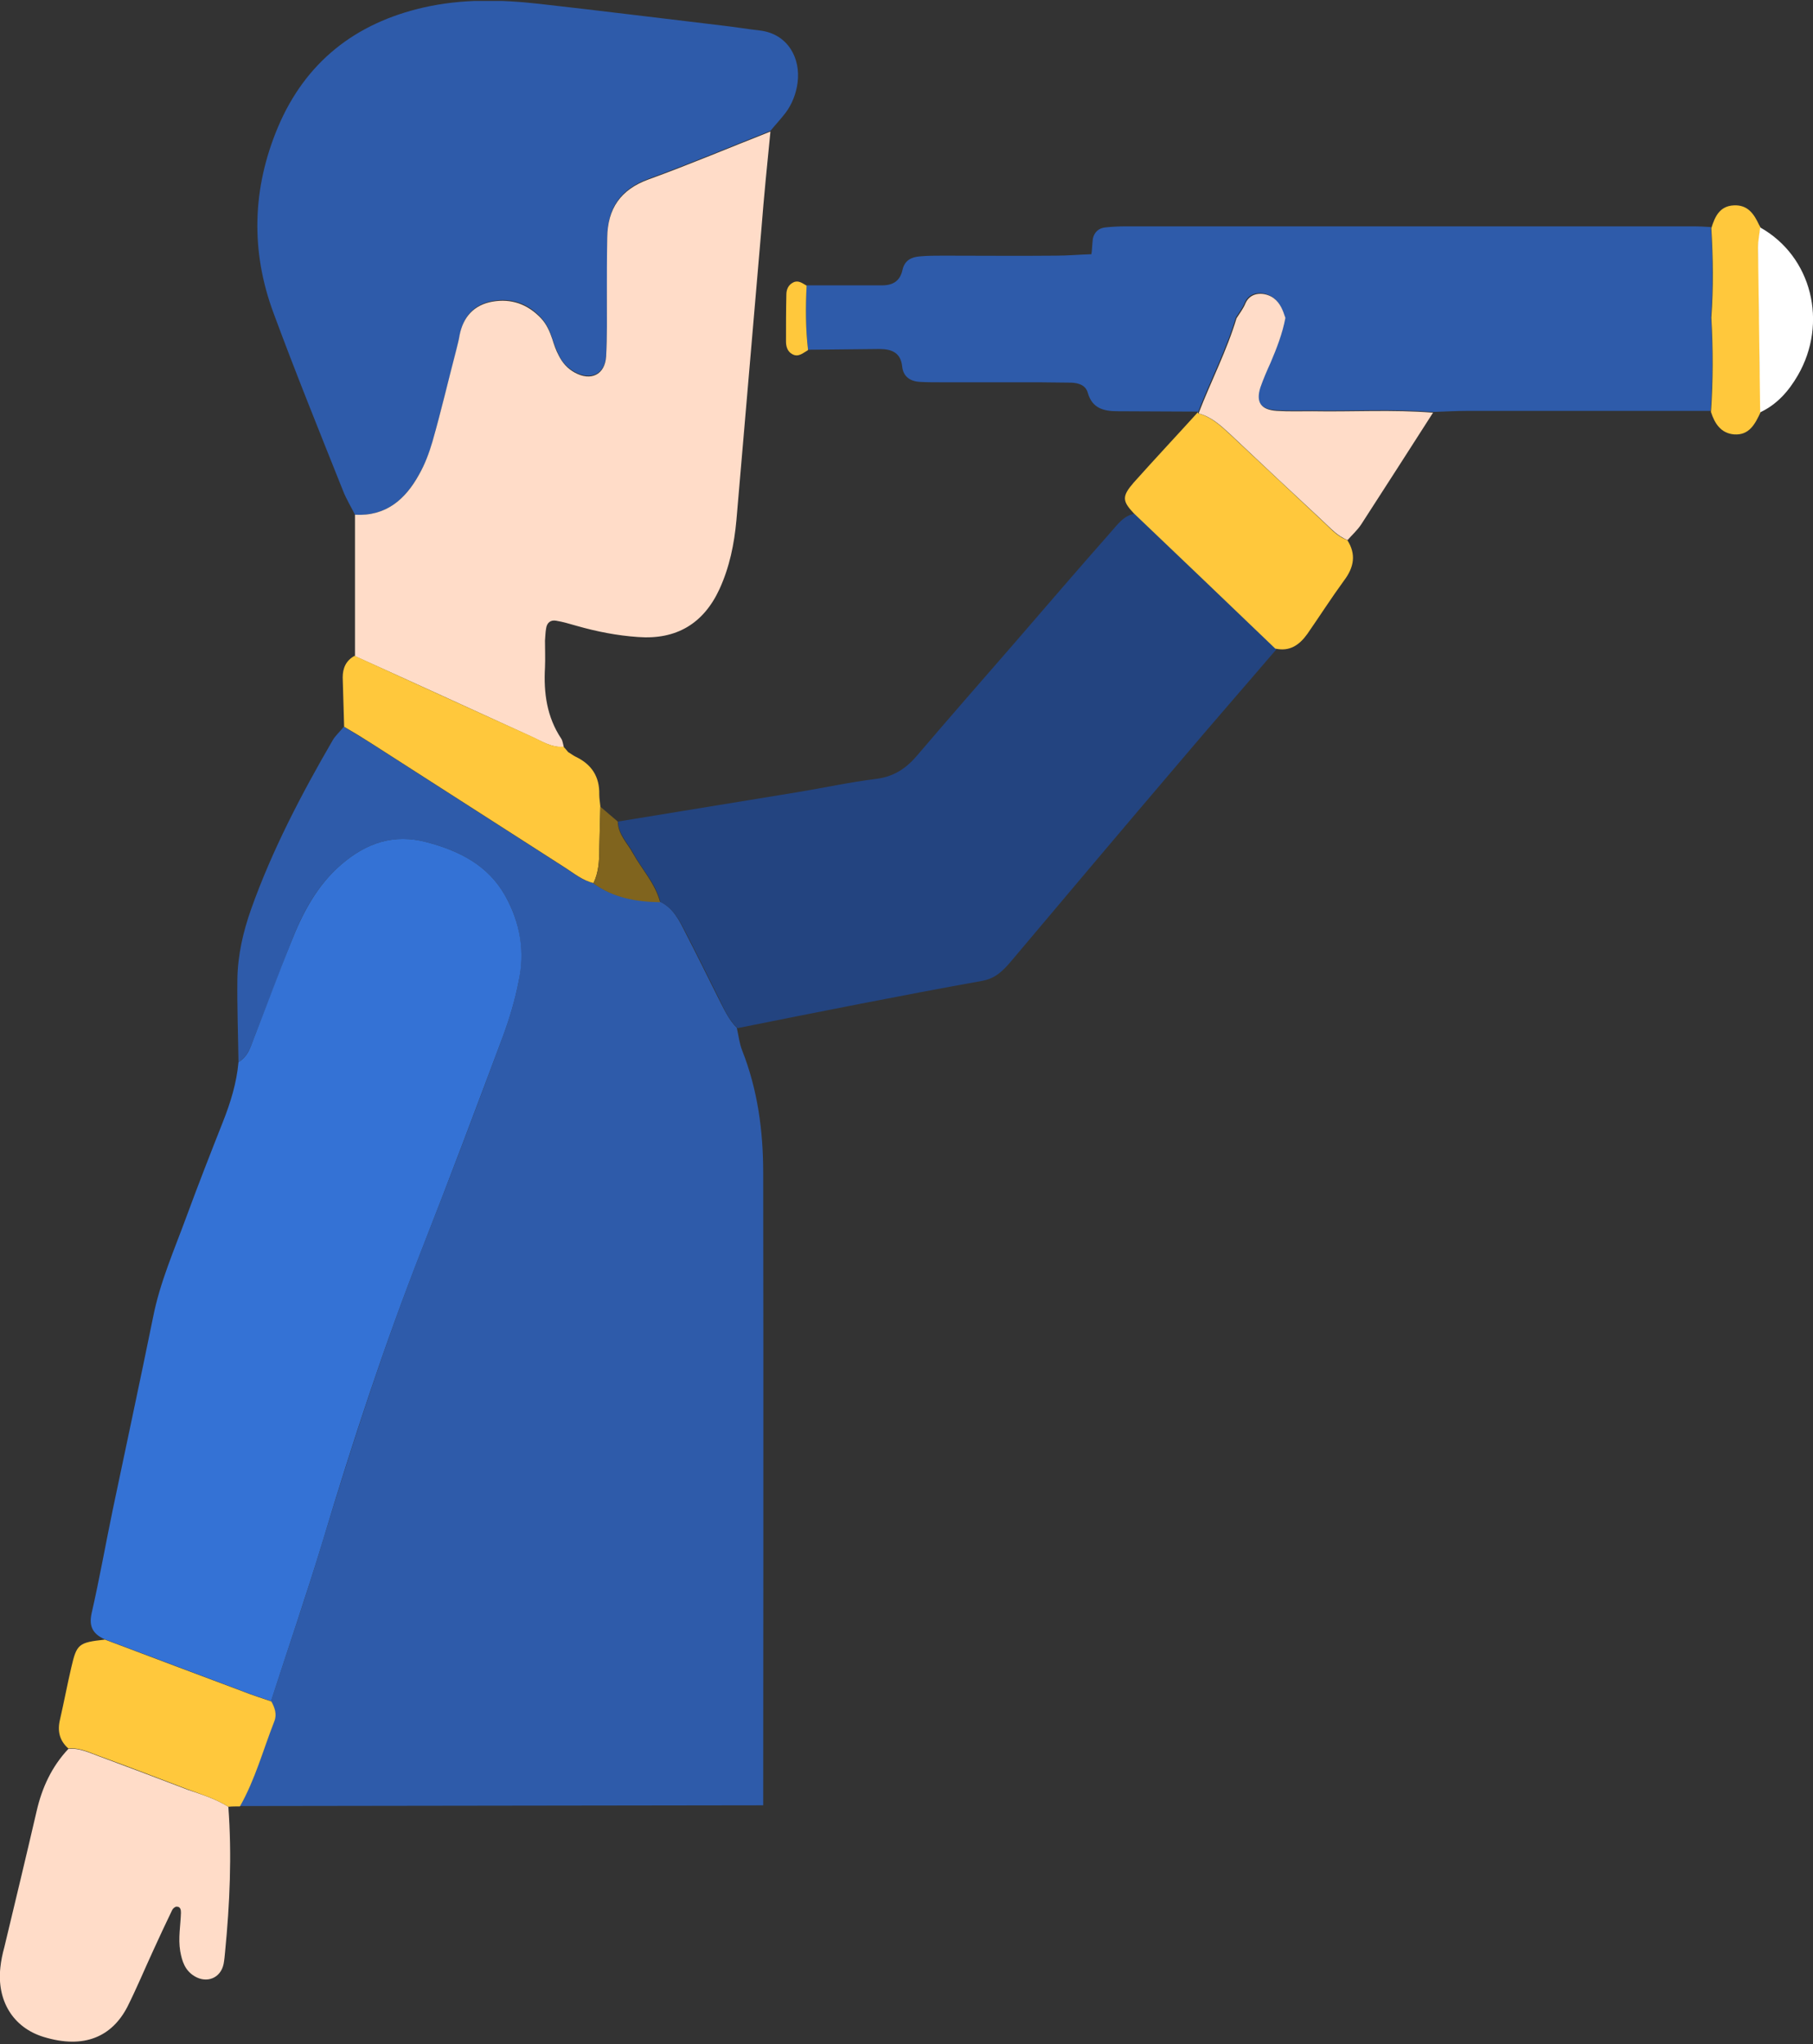 <svg width="501" height="565" viewBox="0 0 501 565" fill="none" xmlns="http://www.w3.org/2000/svg">
<rect x="0" y="0" width="501" height="565" fill="#333333" stroke="none"/>
<g clip-path="url(#clip0_46_190)">
<path d="M66.2 499.16C70.4 491.76 72.6 483.56 75.7 475.66C76.5 473.66 75.8 471.96 74.9 470.16C79.7 455.26 84.8 440.56 89.3 425.56C97.5 398.56 106.2 371.76 116.5 345.46C124.2 325.86 131.7 306.06 139 286.36C140.8 281.46 142.3 276.46 143.3 271.36C145 263.06 143.8 254.96 139.6 247.56C134.8 239.06 126.9 235.16 117.9 232.76C108.8 230.36 101.3 232.96 94.4 238.86C87.5 244.76 83.5 252.46 80.3 260.76C77 269.16 73.9 277.66 70.5 286.06C69.4 288.86 68.7 291.86 65.9 293.56C65.8 285.86 65.5 278.26 65.6 270.56C65.7 263.96 67.2 257.46 69.4 251.26C75.2 234.96 83.2 219.66 91.9 204.66C92.7 203.26 94 202.16 95 200.86C97.6 202.46 100.2 203.96 102.7 205.56C120.5 216.96 138.2 228.36 156 239.76C158.5 241.36 160.9 243.36 163.9 244.06C169.4 248.06 175.7 249.16 182.3 249.16C186 250.86 187.7 254.36 189.4 257.76C192.5 263.76 195.5 269.86 198.5 275.86C200 278.76 201.3 281.76 203.6 284.06C204.1 286.16 204.3 288.36 205.1 290.36C209.4 301.26 210.9 312.66 210.9 324.16C211 377.86 210.9 498.96 210.9 498.96L66.2 499.16Z" fill="#2E5BAA"/>
<path d="M65.9 293.56C68.8 291.86 69.4 288.76 70.5 286.06C73.8 277.66 76.9 269.16 80.3 260.76C83.5 252.56 87.5 244.76 94.4 238.86C101.3 232.96 108.8 230.36 117.9 232.76C126.9 235.16 134.8 239.06 139.6 247.56C143.8 255.06 145.1 263.06 143.3 271.36C142.3 276.46 140.8 281.46 139 286.36C131.6 306.16 124.2 325.86 116.5 345.46C106.2 371.76 97.4 398.56 89.3 425.56C84.8 440.46 79.7 455.26 74.9 470.16C72.3 469.26 69.7 468.46 67.2 467.46C54.4 462.66 41.7 457.86 28.9 453.06C25.8 451.66 24.5 449.66 25.3 445.96C27.5 436.36 29.2 426.66 31.2 417.06C34.9 399.36 38.7 381.76 42.3 364.06C44.2 354.36 48.2 345.36 51.6 336.06C54.8 327.36 58.2 318.66 61.6 310.06C63.7 304.76 65.4 299.26 65.9 293.56Z" fill="#3472D5"/>
<path d="M98.1 142.26C97 140.06 95.7 137.96 94.8 135.66C88.3 119.36 81.7 103.06 75.6 86.56C69.2 69.36 69.7 52.06 76.8 35.16C84.4 17.16 98.2 6.36 117.1 2.06C127.7 -0.34 138.3 -0.14 149 1.06C165.9 2.96 182.7 5.06 199.6 7.06C203.1 7.46 206.7 8.06 210.2 8.46C217.7 9.46 221.3 16.06 220.4 22.86C220 25.86 218.9 28.76 217.1 31.16C215.8 32.86 214.3 34.46 212.9 36.16C201.7 40.56 190.6 45.26 179.3 49.36C171.5 52.16 167.9 57.46 167.8 65.46C167.7 70.96 167.8 76.46 167.7 81.86C167.7 87.36 167.8 92.86 167.5 98.26C167.2 103.36 163.3 105.26 158.8 102.76C156.8 101.66 155.3 100.06 154.4 98.06C153.7 96.56 153.1 95.06 152.6 93.46C151.9 91.36 151 89.36 149.5 87.76C145.9 83.86 141.4 82.26 136.2 83.16C131 84.06 128.1 87.36 127.1 92.46C126.8 93.76 126.5 95.16 126.2 96.46C124 104.96 121.9 113.46 119.6 121.86C118.7 124.96 117.5 128.16 115.9 130.96C112 138.06 106.6 142.76 98.1 142.26Z" fill="#2E5BAA"/>
<path d="M203.8 284.159C201.4 281.859 200.1 278.859 198.7 275.959C195.7 269.959 192.7 263.859 189.6 257.859C187.9 254.559 186.1 251.059 182.5 249.259C181.2 244.059 177.4 240.259 175 235.759C173.5 232.959 170.9 230.559 170.8 227.059C187.3 224.359 203.8 221.659 220.3 218.959C227.6 217.759 234.9 216.159 242.2 215.259C246.9 214.659 250.3 212.459 253.3 208.959C262 198.759 270.9 188.559 279.7 178.459C288.7 168.059 297.6 157.659 306.7 147.359C308.7 145.159 310.4 142.459 313.7 141.959C326.7 154.459 339.8 166.859 352.8 179.359C343.9 189.759 334.9 200.059 326.1 210.459C310.5 228.759 295 247.159 279.5 265.559C277.3 268.159 275.2 270.359 271.6 271.059C248.8 275.159 226.3 279.659 203.8 284.159Z" fill="#234480"/>
<path d="M98.1 142.26C106.6 142.76 112 138.06 115.8 131.16C117.4 128.36 118.6 125.16 119.5 122.06C121.9 113.66 123.9 105.06 126.1 96.66C126.4 95.36 126.8 93.96 127 92.66C128 87.56 131 84.26 136.1 83.36C141.3 82.46 145.8 84.06 149.5 87.96C151 89.56 151.9 91.56 152.6 93.66C153.1 95.26 153.6 96.76 154.4 98.26C155.4 100.26 156.8 101.86 158.8 102.96C163.3 105.46 167.2 103.56 167.5 98.46C167.8 92.96 167.7 87.46 167.7 82.06C167.7 76.56 167.7 71.06 167.8 65.66C167.9 57.66 171.5 52.36 179.3 49.56C190.6 45.46 201.7 40.76 212.9 36.36C212 45.36 211.1 54.36 210.4 63.36C208.1 90.16 205.8 116.96 203.5 143.76C202.9 150.36 201.6 156.76 198.8 162.86C194.4 172.36 186.9 176.86 176.3 176.06C170.5 175.66 164.9 174.56 159.3 172.96C157.5 172.46 155.6 171.86 153.7 171.56C152.1 171.26 151.1 172.16 150.9 173.76C150.7 174.86 150.7 175.96 150.6 177.06C150.6 179.56 150.7 181.96 150.6 184.46C150.2 191.46 151.1 198.16 155.1 204.16C155.5 204.76 155.6 205.76 155.8 206.46C152.3 206.66 149.5 204.76 146.6 203.46C130.4 196.06 114.3 188.66 98.1 181.36V142.26Z" fill="#FFDCC8"/>
<path d="M63.1 499.36C64.1 512.76 63.5 526.16 62.2 539.46C62.1 540.56 62 541.66 61.8 542.76C61 546.76 57.1 548.26 53.7 546.16C51.1 544.56 50.3 542.06 49.8 539.26C49.2 535.66 49.9 532.16 50 528.66C50 527.86 49.9 526.96 48.8 526.96C48.4 526.96 47.8 527.46 47.6 527.86C45.8 531.56 44.1 535.26 42.4 538.96C40 544.16 37.8 549.46 35.2 554.66C31 562.76 23.4 566.46 12 562.96C3.6 560.36 -0.9 552.96 0.1 543.76C0.3 541.86 0.7 539.96 1.2 538.16C4.2 525.66 7.2 513.16 10.1 500.66C11.6 494.06 14.3 488.26 18.9 483.36C22 483.06 24.7 484.46 27.5 485.46C35.6 488.46 43.8 491.56 51.9 494.66C55.7 495.96 59.6 497.16 63.1 499.36Z" fill="#FFDCC8"/>
<path d="M301.6 70.26C298.3 70.36 295 70.66 291.8 70.66C281.4 70.76 271 70.66 260.7 70.66C258.5 70.66 256.3 70.66 254.2 70.86C251.8 71.06 250 71.96 249.4 74.56C248.7 77.86 246.5 78.96 243.4 78.86C236.6 78.86 229.7 78.86 222.9 78.86C222.6 84.76 222.6 90.76 223.3 96.66C229.9 96.56 236.4 96.56 243 96.46C246.4 96.46 248.9 97.46 249.3 101.26C249.6 104.16 251.6 105.46 254.4 105.56C256.3 105.66 258.2 105.66 260.1 105.66C269.1 105.66 278.1 105.66 287.1 105.66C290.1 105.66 293.1 105.76 296.1 105.76C298.1 105.86 300 106.46 300.6 108.56C301.8 112.86 305 113.66 308.8 113.66C316.2 113.66 323.6 113.76 330.9 113.76L331 114.06C334.4 105.26 338.8 96.76 341.5 87.76C342.4 86.36 343.4 85.06 344 83.56C345.5 80.26 349.5 80.56 351.7 82.16C353.6 83.56 354.3 85.56 355 87.66C354.2 91.96 352.6 96.06 350.9 100.06C349.9 102.26 348.9 104.56 348.1 106.86C346.8 110.96 348.2 113.06 352.6 113.36C355.8 113.56 359.1 113.46 362.4 113.46C373.5 113.66 384.7 112.96 395.8 113.86C399.1 113.76 402.3 113.56 405.6 113.56C428 113.56 450.3 113.56 472.7 113.56C473.3 104.86 473.3 96.16 472.8 87.46C473.4 79.26 473.3 70.96 472.8 62.76C471.2 62.66 469.5 62.56 467.9 62.56C415.6 62.56 363.4 62.56 311.1 62.56C309.2 62.56 307.3 62.66 305.4 62.86C303.6 63.06 302.4 64.16 302 65.96C301.8 67.56 301.8 68.96 301.6 70.26Z" fill="#2E5BAA"/>
<path d="M331 113.959L331.1 114.259C334.6 115.159 337.2 117.559 339.8 119.959C348.3 127.959 356.8 135.859 365.3 143.859C367.5 145.859 369.4 148.259 372.3 149.259C374.8 153.159 374.2 156.759 371.4 160.459C367.9 165.259 364.7 170.259 361.3 175.159C359.1 178.259 356.4 180.159 352.4 179.259C339.4 166.759 326.4 154.359 313.3 141.859C310.1 138.459 310 137.159 313.3 133.359C319.2 126.759 325.2 120.359 331 113.959Z" fill="#FFC83C"/>
<path d="M98 181.26C114.2 188.66 130.3 196.06 146.5 203.36C149.5 204.66 152.2 206.66 155.7 206.36L155.6 206.26C156.1 206.76 156.5 207.26 157 207.86C157.7 208.26 158.3 208.76 159.1 209.16C163.5 211.26 165.7 214.66 165.6 219.56C165.6 220.66 165.8 221.76 165.9 222.86C165.8 226.86 165.7 230.86 165.6 234.76C165.6 237.96 165.4 241.16 164 244.06C161 243.36 158.6 241.36 156.1 239.76C138.3 228.36 120.6 216.96 102.8 205.56C100.3 203.96 97.7 202.36 95.1 200.86C95 196.36 94.8 191.76 94.7 187.26C94.7 184.66 95.6 182.56 98 181.26Z" fill="#FFC83C"/>
<path d="M63.1 499.36C59.6 497.16 55.7 495.96 51.9 494.56C43.8 491.46 35.7 488.36 27.5 485.36C24.7 484.36 22 482.96 18.9 483.26C16.4 481.06 15.8 478.36 16.6 475.16C17.7 470.36 18.6 465.56 19.7 460.86C21.2 454.36 21.7 453.96 29 453.16C41.7 457.96 54.5 462.76 67.3 467.56C69.8 468.56 72.4 469.36 75 470.26C75.9 471.96 76.6 473.76 75.8 475.76C72.7 483.66 70.5 491.86 66.3 499.26C65.1 499.26 64.1 499.26 63.1 499.36Z" fill="#FFC83C"/>
<path d="M372.4 149.26C369.5 148.16 367.6 145.86 365.4 143.86C356.9 135.96 348.4 127.96 339.9 119.96C337.3 117.56 334.7 115.16 331.2 114.26C334.6 105.46 339 96.96 341.7 87.96C342.6 86.56 343.6 85.26 344.2 83.76C345.7 80.46 349.7 80.76 351.9 82.36C353.8 83.76 354.5 85.76 355.2 87.86C354.4 92.16 352.8 96.26 351.1 100.26C350.1 102.46 349.1 104.76 348.3 107.06C347 111.16 348.4 113.26 352.8 113.56C356 113.76 359.3 113.66 362.6 113.66C373.7 113.86 384.9 113.16 396 114.06C389.4 124.36 382.8 134.66 376.2 144.86C375.1 146.56 373.6 147.86 372.4 149.26Z" fill="#FFDCC8"/>
<path d="M472.8 113.86C473.4 105.16 473.4 96.46 472.9 87.76C473.5 79.56 473.4 71.26 472.9 63.06C473.9 59.86 475.2 56.96 479.1 56.76C483 56.56 484.7 59.16 486.1 62.16C486.2 62.36 486.4 62.66 486.5 62.86C486.3 64.76 485.9 66.66 485.9 68.46C486.1 83.66 486.3 98.76 486.5 113.96C485 117.16 483.4 120.36 479.2 120.06C475.5 119.76 473.8 116.96 472.8 113.86Z" fill="#FFC83C"/>
<path d="M486.4 113.96C486.2 98.76 486 83.66 485.8 68.46C485.8 66.56 486.2 64.66 486.4 62.86C500.7 70.86 505.2 89.26 496.8 103.76C494.3 108.06 491.1 111.76 486.4 113.96Z" fill="white"/>
<path d="M164 244.159C165.4 241.159 165.6 238.059 165.6 234.859C165.7 230.859 165.8 226.859 165.9 222.959C167.5 224.359 169.1 225.659 170.7 227.059C170.8 230.659 173.3 232.959 174.9 235.859C177.4 240.359 181.1 244.259 182.4 249.359C175.8 249.259 169.5 248.159 164 244.159Z" fill="#80641E"/>
<path d="M222.9 78.96C222.6 84.86 222.6 90.86 223.3 96.76C221.9 97.56 220.6 98.86 218.9 97.86C217.6 97.16 217.2 95.76 217.2 94.36C217.2 90.06 217.2 85.76 217.3 81.46C217.3 80.06 217.8 78.76 219.2 78.06C220.6 77.36 221.7 78.26 222.9 78.96Z" fill="#FFC83C"/>
<path d="M157 207.86C156.5 207.36 156.1 206.86 155.6 206.26C156.1 206.86 156.5 207.36 157 207.86Z" fill="#E7E0B6"/>
</g>
<defs>
<clipPath id="clip0_46_190">
<rect width="501" height="564" fill="white" transform="translate(0 0.27)"/>
</clipPath>
</defs>
</svg>
